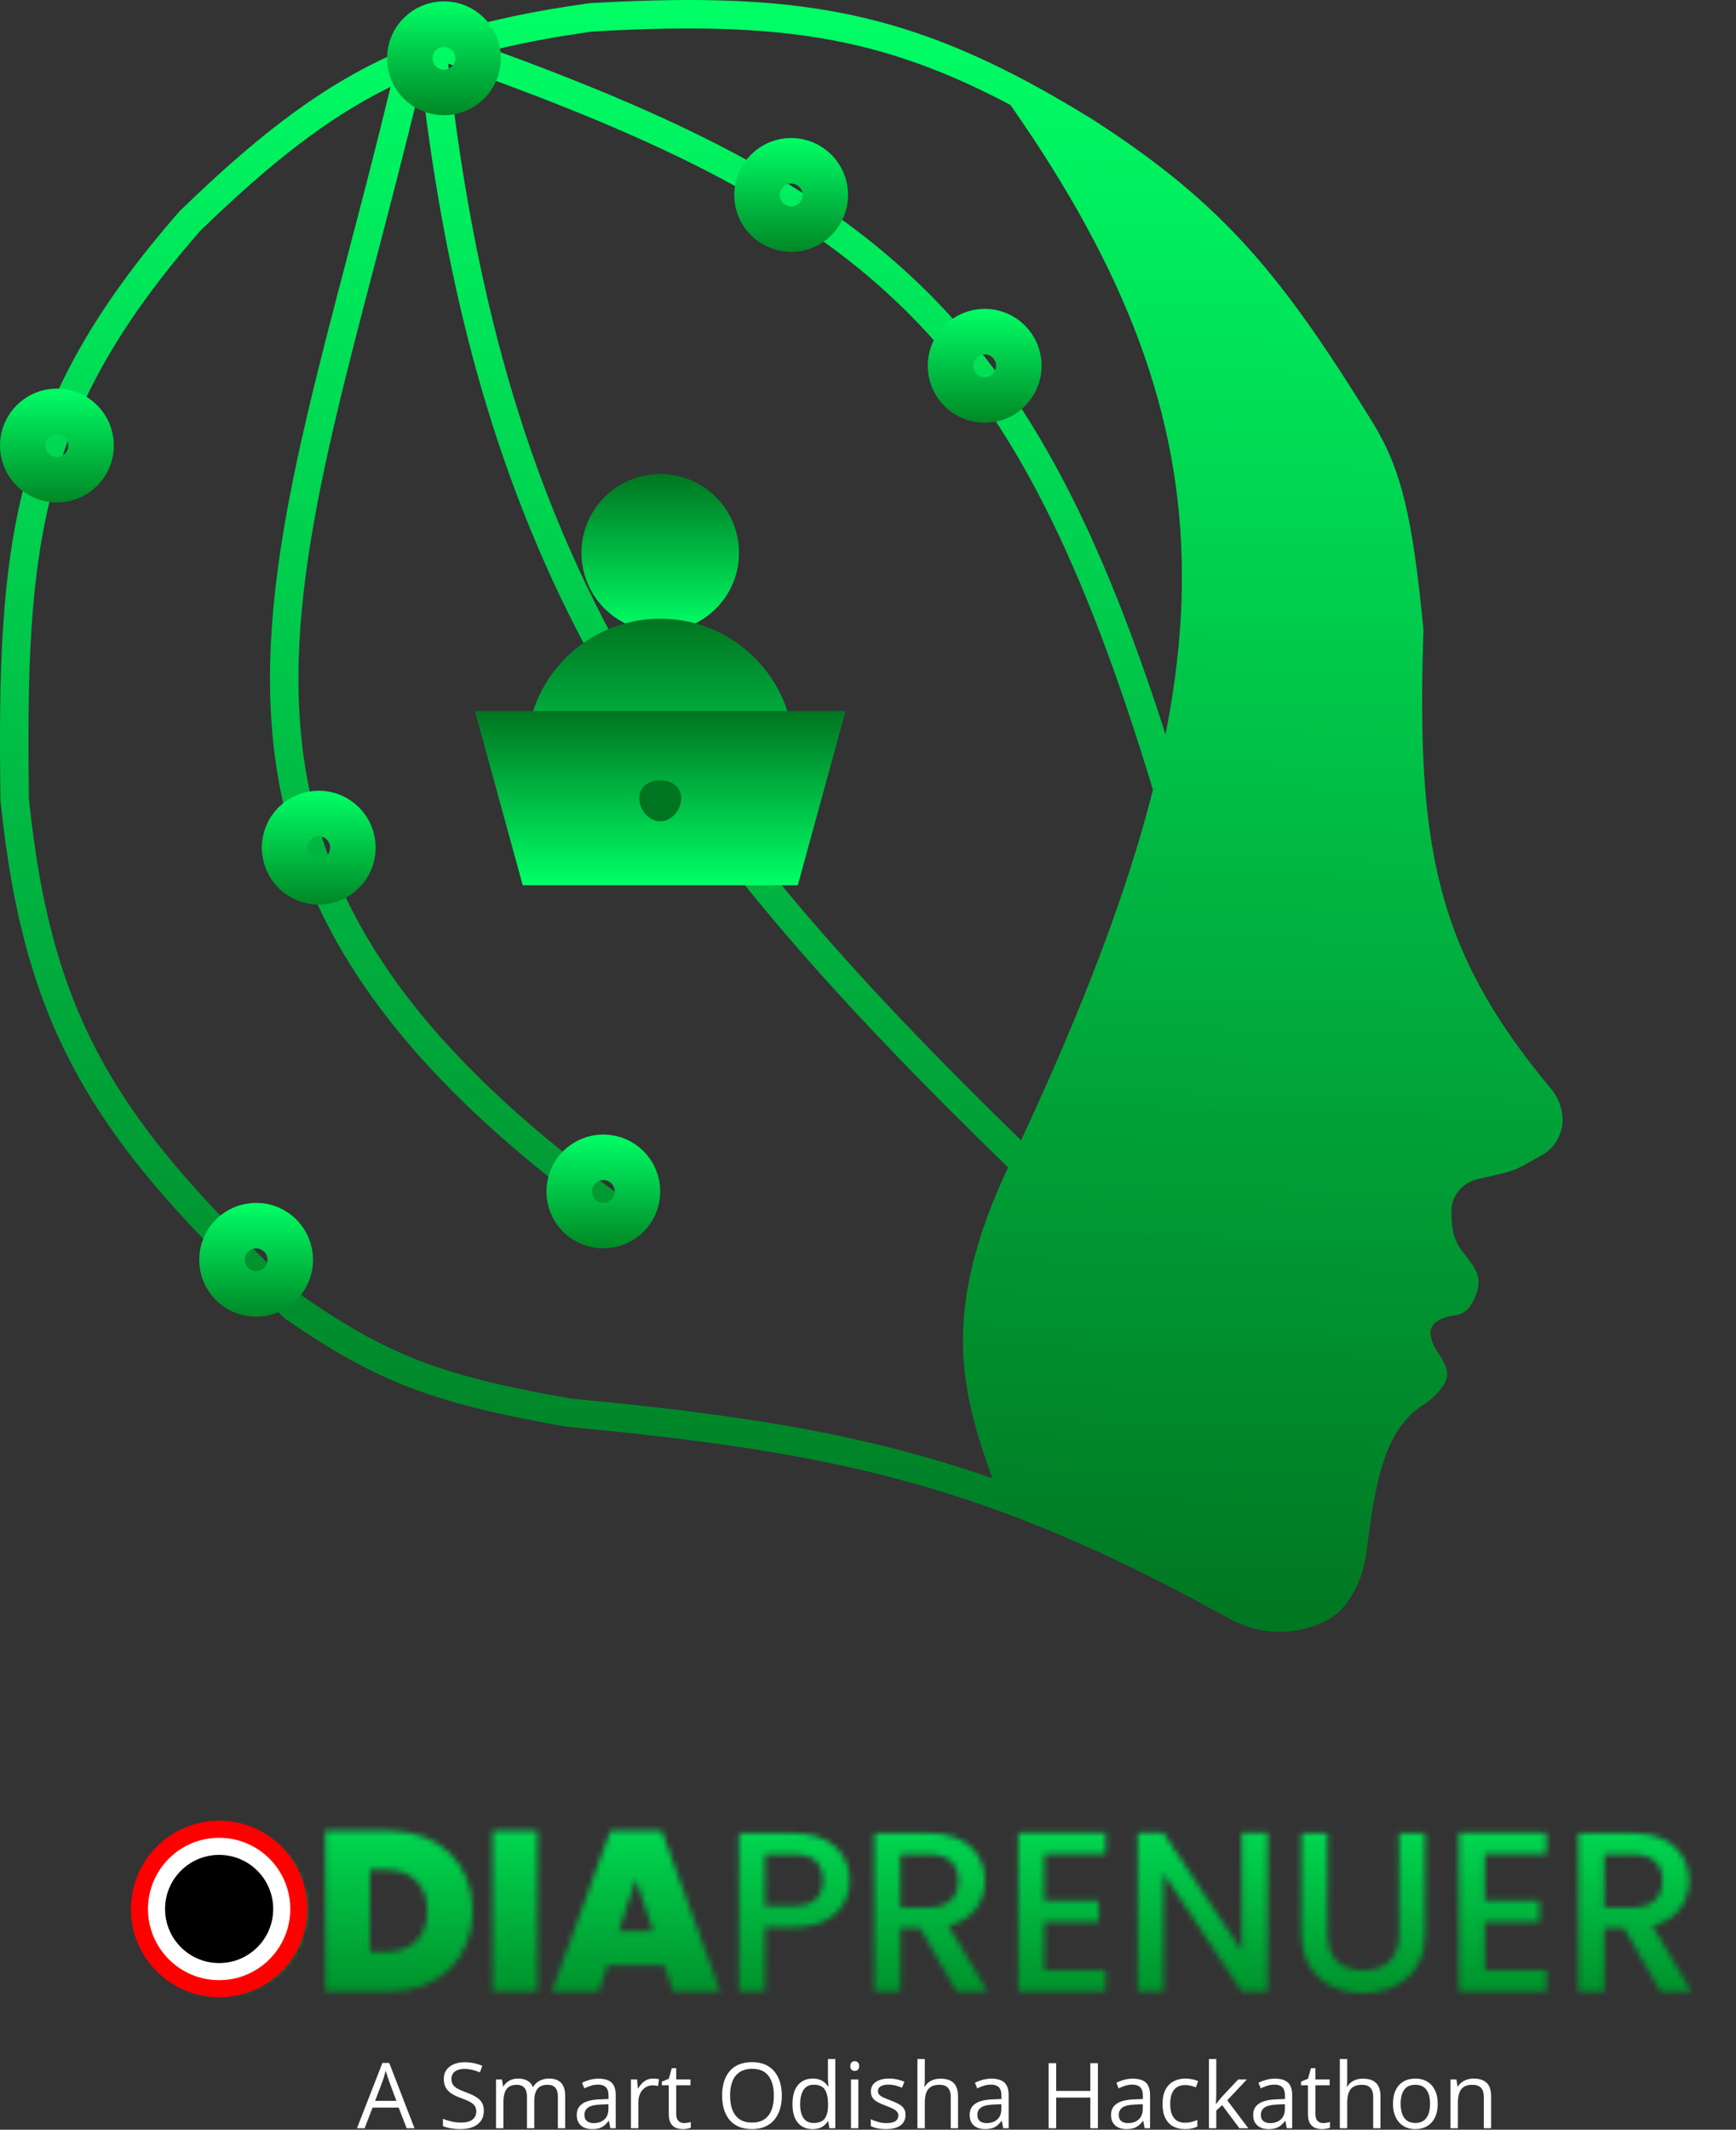 <svg width="305" height="374" viewBox="0 0 305 374" fill="none" xmlns="http://www.w3.org/2000/svg">
<rect x="0" y="0" width="305" height="374" fill="#333333" stroke="none"/>
<path fill-rule="evenodd" clip-rule="evenodd" d="M270.922 202.837C272.908 201.72 274.234 199.715 274.486 197.451C274.552 196.858 274.543 196.259 274.458 195.668L274.434 195.499C274.206 193.905 273.517 192.407 272.483 191.172C251.875 166.542 248.897 148.059 250.085 110.558C248.143 90.638 246.238 82.411 241.085 74.058C225.23 48.464 215.133 35.917 192.085 21.058C188.211 18.661 184.513 16.509 180.934 14.582L180.831 14.436L180.758 14.488C155.882 1.135 136.675 -1.325 103.585 0.558C94.117 1.878 86.059 3.51 78.698 5.858L78.242 5.698L78.121 6.044C61.868 11.336 48.953 20.203 31.585 37.058C1.777 71.054 -0.561 95.388 0.085 140.558C4.192 180.849 16.403 200.384 50.085 231.558C66.558 242.992 76.757 246.531 99.585 250.558C146.731 255.005 173.325 260.61 215.942 284.233C218.665 285.743 221.722 286.558 224.835 286.558C226.329 286.558 227.823 286.37 229.271 286.002C231.906 285.333 234.495 284.183 236.176 282.047C236.411 281.748 236.644 281.435 236.884 281.099C238.74 278.5 239.749 275.396 240.129 272.225C241.837 257.997 243.914 250.443 250.482 246.426C251.501 245.803 252.972 244.264 253.619 243.26C254.963 241.178 253.919 239.503 252.567 237.426C251.869 236.354 251.458 235.368 251.341 234.346C251.087 232.116 253.624 231.245 255.848 230.944C256.926 230.798 257.93 230.066 258.469 229.121C259.294 227.678 259.732 226.489 259.764 225.242C259.812 223.413 258.628 221.917 257.472 220.456C257.262 220.191 257.053 219.927 256.852 219.661C255.632 218.051 254.956 216.147 255.004 212.481C255.021 211.231 255.516 210.04 256.317 209.08C257.14 208.092 258.262 207.399 259.514 207.104L264.152 206.013C265.435 205.711 266.668 205.23 267.816 204.584L270.922 202.837ZM169.204 236.686C169.419 244.976 171.677 252.171 174.342 259.603C151.638 251.69 129.873 248.398 100.256 245.599C89.033 243.614 81.195 241.792 74.218 239.158C67.34 236.561 61.108 233.102 53.223 227.649C36.642 212.281 25.703 200.086 18.352 187.024C11.04 174.033 7.096 159.855 5.082 140.267C4.765 117.781 5.227 101.091 9.248 85.897C13.225 70.873 20.779 56.999 35.212 40.505C47.672 28.429 57.534 20.804 67.831 15.64C68.096 15.507 68.361 15.376 68.627 15.246C66.126 25.603 63.555 35.408 61.1 44.77L60.891 45.566C58.269 55.565 55.784 65.069 53.683 74.151C49.484 92.301 46.775 108.941 47.577 124.814C49.197 156.873 65.098 185.15 109.643 216.6L112.527 212.516C68.764 181.618 54.088 154.59 52.57 124.562C51.804 109.391 54.387 93.291 58.554 75.278C60.636 66.278 63.102 56.845 65.727 46.834L65.94 46.021C68.5 36.262 71.2 25.964 73.817 15.053L70.649 14.293C71.723 13.804 72.808 13.339 73.907 12.894C78.937 56.704 89.193 89.698 106.02 119.298C122.85 148.903 146.178 174.976 177.107 205.007C171.084 217.852 168.974 227.801 169.204 236.686ZM177.528 18.432C197.844 47.48 207.53 72.78 207.652 100.685C207.691 109.734 206.726 119.09 204.769 128.968C193.421 93.605 181.354 69.826 163.435 51.783C145.298 33.522 121.373 21.35 86.82 8.759C92.016 7.468 97.683 6.434 104.074 5.538C122.765 4.483 136.578 4.865 149.39 7.713C158.66 9.773 167.569 13.162 177.528 18.432ZM202.565 138.7C190.518 98.97 178.307 73.853 159.887 55.307C141.479 36.772 116.635 24.558 78.745 11.175C83.667 55.043 93.795 87.675 110.367 116.827C126.63 145.435 149.172 170.824 179.398 200.26C190.197 177.039 197.945 156.928 202.565 138.7Z" fill="url(#paint0_linear_18_152)"/>
<circle cx="78" cy="10.239" r="6" stroke="url(#paint1_linear_18_152)" stroke-width="8"/>
<circle cx="10" cy="78.239" r="6" stroke="url(#paint2_linear_18_152)" stroke-width="8"/>
<circle cx="106" cy="209.239" r="6" stroke="url(#paint3_linear_18_152)" stroke-width="8"/>
<circle cx="45" cy="221.239" r="6" stroke="url(#paint4_linear_18_152)" stroke-width="8"/>
<circle cx="56" cy="148.858" r="6" stroke="url(#paint5_linear_18_152)" stroke-width="8"/>
<circle cx="139" cy="34.239" r="6" stroke="url(#paint6_linear_18_152)" stroke-width="8"/>
<circle cx="173" cy="64.239" r="6" stroke="url(#paint7_linear_18_152)" stroke-width="8"/>
<path d="M71.445 373.739L70.039 370.114H65.461L64.062 373.739H62.719L67.188 362.271H68.383L72.82 373.739H71.445ZM69.641 368.935L68.305 365.333C68.273 365.239 68.221 365.086 68.148 364.872C68.081 364.659 68.01 364.437 67.938 364.208C67.865 363.979 67.805 363.794 67.758 363.653C67.706 363.867 67.648 364.081 67.586 364.294C67.529 364.502 67.471 364.698 67.414 364.88C67.357 365.057 67.307 365.208 67.266 365.333L65.906 368.935H69.641ZM85.008 370.7C85.008 371.377 84.838 371.956 84.5 372.435C84.167 372.909 83.698 373.271 83.094 373.521C82.49 373.771 81.779 373.896 80.961 373.896C80.529 373.896 80.12 373.875 79.734 373.833C79.349 373.791 78.995 373.732 78.672 373.653C78.349 373.575 78.065 373.479 77.82 373.364V372.091C78.211 372.252 78.688 372.403 79.25 372.544C79.812 372.679 80.401 372.747 81.016 372.747C81.588 372.747 82.073 372.672 82.469 372.521C82.865 372.364 83.164 372.143 83.367 371.857C83.576 371.565 83.68 371.216 83.68 370.81C83.68 370.419 83.594 370.094 83.422 369.833C83.25 369.568 82.963 369.328 82.562 369.114C82.167 368.896 81.625 368.664 80.938 368.419C80.453 368.247 80.026 368.06 79.656 367.857C79.287 367.648 78.977 367.414 78.727 367.153C78.477 366.893 78.287 366.591 78.156 366.247C78.031 365.903 77.969 365.51 77.969 365.068C77.969 364.458 78.122 363.937 78.43 363.505C78.742 363.068 79.172 362.734 79.719 362.505C80.271 362.271 80.904 362.153 81.617 362.153C82.227 362.153 82.789 362.211 83.305 362.325C83.826 362.44 84.302 362.594 84.734 362.786L84.32 363.927C83.909 363.755 83.471 363.612 83.008 363.497C82.549 363.383 82.076 363.325 81.586 363.325C81.096 363.325 80.682 363.398 80.344 363.544C80.01 363.685 79.755 363.885 79.578 364.146C79.401 364.406 79.312 364.716 79.312 365.075C79.312 365.476 79.396 365.81 79.562 366.075C79.734 366.341 80.005 366.578 80.375 366.786C80.75 366.989 81.245 367.203 81.859 367.427C82.531 367.672 83.102 367.932 83.57 368.208C84.039 368.479 84.396 368.812 84.641 369.208C84.885 369.599 85.008 370.096 85.008 370.7ZM96.445 365.021C97.388 365.021 98.099 365.268 98.578 365.763C99.057 366.252 99.297 367.041 99.297 368.13V373.739H98.016V368.193C98.016 367.5 97.865 366.982 97.562 366.638C97.266 366.289 96.823 366.114 96.234 366.114C95.406 366.114 94.805 366.354 94.43 366.833C94.055 367.312 93.867 368.018 93.867 368.95V373.739H92.578V368.193C92.578 367.729 92.51 367.344 92.375 367.036C92.245 366.729 92.047 366.5 91.781 366.349C91.521 366.193 91.19 366.114 90.789 366.114C90.221 366.114 89.766 366.232 89.422 366.466C89.078 366.7 88.828 367.049 88.672 367.513C88.521 367.971 88.445 368.536 88.445 369.208V373.739H87.148V365.177H88.195L88.391 366.388H88.461C88.633 366.091 88.849 365.841 89.109 365.638C89.37 365.435 89.662 365.281 89.984 365.177C90.307 365.073 90.651 365.021 91.016 365.021C91.667 365.021 92.211 365.143 92.648 365.388C93.091 365.627 93.412 365.995 93.609 366.489H93.68C93.961 365.995 94.346 365.627 94.836 365.388C95.326 365.143 95.862 365.021 96.445 365.021ZM105.164 365.036C106.185 365.036 106.943 365.265 107.438 365.724C107.932 366.182 108.18 366.914 108.18 367.919V373.739H107.234L106.984 372.474H106.922C106.682 372.786 106.432 373.049 106.172 373.263C105.911 373.471 105.609 373.63 105.266 373.739C104.927 373.844 104.51 373.896 104.016 373.896C103.495 373.896 103.031 373.804 102.625 373.622C102.224 373.44 101.906 373.164 101.672 372.794C101.443 372.424 101.328 371.956 101.328 371.388C101.328 370.534 101.667 369.877 102.344 369.419C103.021 368.961 104.052 368.711 105.438 368.669L106.914 368.607V368.083C106.914 367.344 106.755 366.825 106.438 366.528C106.12 366.232 105.672 366.083 105.094 366.083C104.646 366.083 104.219 366.148 103.812 366.278C103.406 366.409 103.021 366.562 102.656 366.739L102.258 365.755C102.643 365.557 103.086 365.388 103.586 365.247C104.086 365.107 104.612 365.036 105.164 365.036ZM106.898 369.521L105.594 369.575C104.526 369.617 103.773 369.791 103.336 370.099C102.898 370.406 102.68 370.841 102.68 371.403C102.68 371.893 102.828 372.255 103.125 372.489C103.422 372.724 103.815 372.841 104.305 372.841C105.065 372.841 105.688 372.63 106.172 372.208C106.656 371.786 106.898 371.153 106.898 370.31V369.521ZM114.742 365.021C114.914 365.021 115.094 365.031 115.281 365.052C115.469 365.068 115.635 365.091 115.781 365.122L115.617 366.325C115.477 366.289 115.32 366.26 115.148 366.239C114.977 366.219 114.815 366.208 114.664 366.208C114.32 366.208 113.995 366.278 113.688 366.419C113.385 366.554 113.12 366.752 112.891 367.013C112.661 367.268 112.482 367.578 112.352 367.943C112.221 368.302 112.156 368.703 112.156 369.146V373.739H110.852V365.177H111.93L112.07 366.755H112.125C112.302 366.437 112.516 366.148 112.766 365.888C113.016 365.622 113.305 365.411 113.633 365.255C113.966 365.099 114.336 365.021 114.742 365.021ZM120.164 372.833C120.378 372.833 120.596 372.815 120.82 372.778C121.044 372.742 121.227 372.698 121.367 372.646V373.653C121.216 373.721 121.005 373.778 120.734 373.825C120.469 373.872 120.208 373.896 119.953 373.896C119.5 373.896 119.089 373.818 118.719 373.661C118.349 373.5 118.052 373.229 117.828 372.849C117.609 372.469 117.5 371.943 117.5 371.271V366.193H116.281V365.56L117.508 365.052L118.023 363.193H118.805V365.177H121.312V366.193H118.805V371.232C118.805 371.768 118.927 372.169 119.172 372.435C119.422 372.7 119.753 372.833 120.164 372.833ZM137.359 368.013C137.359 368.893 137.247 369.695 137.023 370.419C136.799 371.138 136.466 371.758 136.023 372.278C135.586 372.794 135.042 373.193 134.391 373.474C133.74 373.755 132.984 373.896 132.125 373.896C131.24 373.896 130.466 373.755 129.805 373.474C129.148 373.193 128.602 372.791 128.164 372.271C127.732 371.75 127.406 371.127 127.188 370.403C126.974 369.679 126.867 368.877 126.867 367.997C126.867 366.831 127.06 365.807 127.445 364.927C127.831 364.047 128.414 363.362 129.195 362.872C129.982 362.383 130.966 362.138 132.148 362.138C133.279 362.138 134.229 362.38 135 362.864C135.776 363.349 136.362 364.031 136.758 364.911C137.159 365.786 137.359 366.82 137.359 368.013ZM128.266 368.013C128.266 368.982 128.404 369.82 128.68 370.528C128.956 371.237 129.378 371.784 129.945 372.169C130.518 372.554 131.245 372.747 132.125 372.747C133.01 372.747 133.734 372.554 134.297 372.169C134.865 371.784 135.284 371.237 135.555 370.528C135.826 369.82 135.961 368.982 135.961 368.013C135.961 366.539 135.651 365.388 135.031 364.56C134.417 363.726 133.456 363.31 132.148 363.31C131.263 363.31 130.534 363.5 129.961 363.88C129.388 364.26 128.961 364.802 128.68 365.505C128.404 366.203 128.266 367.039 128.266 368.013ZM142.758 373.896C141.674 373.896 140.815 373.526 140.18 372.786C139.549 372.047 139.234 370.948 139.234 369.489C139.234 368.015 139.557 366.903 140.203 366.153C140.849 365.398 141.708 365.021 142.781 365.021C143.234 365.021 143.63 365.081 143.969 365.2C144.307 365.32 144.599 365.482 144.844 365.685C145.089 365.883 145.294 366.109 145.461 366.364H145.555C145.534 366.203 145.513 365.982 145.492 365.7C145.471 365.419 145.461 365.19 145.461 365.013V361.583H146.758V373.739H145.711L145.516 372.521H145.461C145.299 372.776 145.094 373.008 144.844 373.216C144.599 373.424 144.305 373.591 143.961 373.716C143.622 373.836 143.221 373.896 142.758 373.896ZM142.961 372.818C143.878 372.818 144.526 372.557 144.906 372.036C145.286 371.515 145.477 370.742 145.477 369.716V369.482C145.477 368.393 145.294 367.557 144.93 366.974C144.57 366.39 143.914 366.099 142.961 366.099C142.164 366.099 141.568 366.406 141.172 367.021C140.776 367.63 140.578 368.463 140.578 369.521C140.578 370.573 140.773 371.385 141.164 371.958C141.56 372.531 142.159 372.818 142.961 372.818ZM150.805 365.177V373.739H149.508V365.177H150.805ZM150.172 361.974C150.385 361.974 150.568 362.044 150.719 362.185C150.875 362.32 150.953 362.534 150.953 362.825C150.953 363.112 150.875 363.325 150.719 363.466C150.568 363.607 150.385 363.677 150.172 363.677C149.948 363.677 149.76 363.607 149.609 363.466C149.464 363.325 149.391 363.112 149.391 362.825C149.391 362.534 149.464 362.32 149.609 362.185C149.76 362.044 149.948 361.974 150.172 361.974ZM159.094 371.396C159.094 371.943 158.956 372.403 158.68 372.778C158.409 373.148 158.018 373.427 157.508 373.614C157.003 373.802 156.398 373.896 155.695 373.896C155.096 373.896 154.578 373.849 154.141 373.755C153.703 373.661 153.32 373.528 152.992 373.357V372.161C153.341 372.333 153.758 372.489 154.242 372.63C154.727 372.771 155.221 372.841 155.727 372.841C156.466 372.841 157.003 372.721 157.336 372.482C157.669 372.242 157.836 371.916 157.836 371.505C157.836 371.271 157.768 371.065 157.633 370.888C157.503 370.706 157.281 370.531 156.969 370.364C156.656 370.193 156.224 370.005 155.672 369.802C155.125 369.594 154.651 369.388 154.25 369.185C153.854 368.976 153.547 368.724 153.328 368.427C153.115 368.13 153.008 367.745 153.008 367.271C153.008 366.547 153.299 365.992 153.883 365.607C154.471 365.216 155.242 365.021 156.195 365.021C156.711 365.021 157.193 365.073 157.641 365.177C158.094 365.276 158.516 365.411 158.906 365.583L158.469 366.622C158.115 366.471 157.737 366.344 157.336 366.239C156.935 366.135 156.526 366.083 156.109 366.083C155.51 366.083 155.049 366.182 154.727 366.38C154.409 366.578 154.25 366.849 154.25 367.193C154.25 367.458 154.323 367.677 154.469 367.849C154.62 368.021 154.859 368.182 155.188 368.333C155.516 368.484 155.948 368.661 156.484 368.864C157.021 369.062 157.484 369.268 157.875 369.482C158.266 369.69 158.565 369.945 158.773 370.247C158.987 370.544 159.094 370.927 159.094 371.396ZM162.477 361.583V365.216C162.477 365.424 162.471 365.635 162.461 365.849C162.451 366.057 162.432 366.25 162.406 366.427H162.492C162.669 366.125 162.893 365.872 163.164 365.669C163.44 365.461 163.753 365.304 164.102 365.2C164.451 365.091 164.82 365.036 165.211 365.036C165.898 365.036 166.471 365.146 166.93 365.364C167.393 365.583 167.74 365.922 167.969 366.38C168.203 366.838 168.32 367.432 168.32 368.161V373.739H167.039V368.247C167.039 367.534 166.875 367 166.547 366.646C166.224 366.291 165.727 366.114 165.055 366.114C164.419 366.114 163.911 366.237 163.531 366.482C163.156 366.721 162.885 367.075 162.719 367.544C162.557 368.013 162.477 368.586 162.477 369.263V373.739H161.18V361.583H162.477ZM174.195 365.036C175.216 365.036 175.974 365.265 176.469 365.724C176.964 366.182 177.211 366.914 177.211 367.919V373.739H176.266L176.016 372.474H175.953C175.714 372.786 175.464 373.049 175.203 373.263C174.943 373.471 174.641 373.63 174.297 373.739C173.958 373.844 173.542 373.896 173.047 373.896C172.526 373.896 172.062 373.804 171.656 373.622C171.255 373.44 170.938 373.164 170.703 372.794C170.474 372.424 170.359 371.956 170.359 371.388C170.359 370.534 170.698 369.877 171.375 369.419C172.052 368.961 173.083 368.711 174.469 368.669L175.945 368.607V368.083C175.945 367.344 175.786 366.825 175.469 366.528C175.151 366.232 174.703 366.083 174.125 366.083C173.677 366.083 173.25 366.148 172.844 366.278C172.438 366.409 172.052 366.562 171.688 366.739L171.289 365.755C171.674 365.557 172.117 365.388 172.617 365.247C173.117 365.107 173.643 365.036 174.195 365.036ZM175.93 369.521L174.625 369.575C173.557 369.617 172.805 369.791 172.367 370.099C171.93 370.406 171.711 370.841 171.711 371.403C171.711 371.893 171.859 372.255 172.156 372.489C172.453 372.724 172.846 372.841 173.336 372.841C174.096 372.841 174.719 372.63 175.203 372.208C175.688 371.786 175.93 371.153 175.93 370.31V369.521ZM192.891 373.739H191.562V368.357H185.562V373.739H184.234V362.318H185.562V367.185H191.562V362.318H192.891V373.739ZM199.039 365.036C200.06 365.036 200.818 365.265 201.312 365.724C201.807 366.182 202.055 366.914 202.055 367.919V373.739H201.109L200.859 372.474H200.797C200.557 372.786 200.307 373.049 200.047 373.263C199.786 373.471 199.484 373.63 199.141 373.739C198.802 373.844 198.385 373.896 197.891 373.896C197.37 373.896 196.906 373.804 196.5 373.622C196.099 373.44 195.781 373.164 195.547 372.794C195.318 372.424 195.203 371.956 195.203 371.388C195.203 370.534 195.542 369.877 196.219 369.419C196.896 368.961 197.927 368.711 199.312 368.669L200.789 368.607V368.083C200.789 367.344 200.63 366.825 200.312 366.528C199.995 366.232 199.547 366.083 198.969 366.083C198.521 366.083 198.094 366.148 197.688 366.278C197.281 366.409 196.896 366.562 196.531 366.739L196.133 365.755C196.518 365.557 196.961 365.388 197.461 365.247C197.961 365.107 198.487 365.036 199.039 365.036ZM200.773 369.521L199.469 369.575C198.401 369.617 197.648 369.791 197.211 370.099C196.773 370.406 196.555 370.841 196.555 371.403C196.555 371.893 196.703 372.255 197 372.489C197.297 372.724 197.69 372.841 198.18 372.841C198.94 372.841 199.562 372.63 200.047 372.208C200.531 371.786 200.773 371.153 200.773 370.31V369.521ZM208.156 373.896C207.385 373.896 206.706 373.737 206.117 373.419C205.529 373.101 205.07 372.617 204.742 371.966C204.414 371.315 204.25 370.495 204.25 369.505C204.25 368.469 204.422 367.622 204.766 366.966C205.115 366.304 205.594 365.815 206.203 365.497C206.812 365.179 207.505 365.021 208.281 365.021C208.708 365.021 209.12 365.065 209.516 365.153C209.917 365.237 210.245 365.344 210.5 365.474L210.109 366.56C209.849 366.456 209.547 366.362 209.203 366.278C208.865 366.195 208.547 366.153 208.25 366.153C207.656 366.153 207.161 366.281 206.766 366.536C206.375 366.791 206.081 367.166 205.883 367.661C205.69 368.156 205.594 368.765 205.594 369.489C205.594 370.182 205.688 370.773 205.875 371.263C206.068 371.752 206.352 372.127 206.727 372.388C207.107 372.643 207.581 372.771 208.148 372.771C208.602 372.771 209.01 372.724 209.375 372.63C209.74 372.531 210.07 372.416 210.367 372.286V373.443C210.081 373.588 209.76 373.7 209.406 373.778C209.057 373.857 208.641 373.896 208.156 373.896ZM213.688 361.583V367.896C213.688 368.104 213.68 368.359 213.664 368.661C213.648 368.958 213.635 369.221 213.625 369.45H213.68C213.789 369.315 213.948 369.114 214.156 368.849C214.37 368.583 214.549 368.37 214.695 368.208L217.539 365.177H219.062L215.617 368.833L219.312 373.739H217.75L214.727 369.685L213.688 370.638V373.739H212.398V361.583H213.688ZM224.008 365.036C225.029 365.036 225.786 365.265 226.281 365.724C226.776 366.182 227.023 366.914 227.023 367.919V373.739H226.078L225.828 372.474H225.766C225.526 372.786 225.276 373.049 225.016 373.263C224.755 373.471 224.453 373.63 224.109 373.739C223.771 373.844 223.354 373.896 222.859 373.896C222.339 373.896 221.875 373.804 221.469 373.622C221.068 373.44 220.75 373.164 220.516 372.794C220.286 372.424 220.172 371.956 220.172 371.388C220.172 370.534 220.51 369.877 221.188 369.419C221.865 368.961 222.896 368.711 224.281 368.669L225.758 368.607V368.083C225.758 367.344 225.599 366.825 225.281 366.528C224.964 366.232 224.516 366.083 223.938 366.083C223.49 366.083 223.062 366.148 222.656 366.278C222.25 366.409 221.865 366.562 221.5 366.739L221.102 365.755C221.487 365.557 221.93 365.388 222.43 365.247C222.93 365.107 223.456 365.036 224.008 365.036ZM225.742 369.521L224.438 369.575C223.37 369.617 222.617 369.791 222.18 370.099C221.742 370.406 221.523 370.841 221.523 371.403C221.523 371.893 221.672 372.255 221.969 372.489C222.266 372.724 222.659 372.841 223.148 372.841C223.909 372.841 224.531 372.63 225.016 372.208C225.5 371.786 225.742 371.153 225.742 370.31V369.521ZM232.461 372.833C232.674 372.833 232.893 372.815 233.117 372.778C233.341 372.742 233.523 372.698 233.664 372.646V373.653C233.513 373.721 233.302 373.778 233.031 373.825C232.766 373.872 232.505 373.896 232.25 373.896C231.797 373.896 231.385 373.818 231.016 373.661C230.646 373.5 230.349 373.229 230.125 372.849C229.906 372.469 229.797 371.943 229.797 371.271V366.193H228.578V365.56L229.805 365.052L230.32 363.193H231.102V365.177H233.609V366.193H231.102V371.232C231.102 371.768 231.224 372.169 231.469 372.435C231.719 372.7 232.049 372.833 232.461 372.833ZM236.695 361.583V365.216C236.695 365.424 236.69 365.635 236.68 365.849C236.669 366.057 236.651 366.25 236.625 366.427H236.711C236.888 366.125 237.112 365.872 237.383 365.669C237.659 365.461 237.971 365.304 238.32 365.2C238.669 365.091 239.039 365.036 239.43 365.036C240.117 365.036 240.69 365.146 241.148 365.364C241.612 365.583 241.958 365.922 242.188 366.38C242.422 366.838 242.539 367.432 242.539 368.161V373.739H241.258V368.247C241.258 367.534 241.094 367 240.766 366.646C240.443 366.291 239.945 366.114 239.273 366.114C238.638 366.114 238.13 366.237 237.75 366.482C237.375 366.721 237.104 367.075 236.938 367.544C236.776 368.013 236.695 368.586 236.695 369.263V373.739H235.398V361.583H236.695ZM252.594 369.443C252.594 370.146 252.503 370.773 252.32 371.325C252.138 371.877 251.875 372.344 251.531 372.724C251.188 373.104 250.771 373.396 250.281 373.599C249.797 373.797 249.247 373.896 248.633 373.896C248.06 373.896 247.534 373.797 247.055 373.599C246.581 373.396 246.169 373.104 245.82 372.724C245.477 372.344 245.208 371.877 245.016 371.325C244.828 370.773 244.734 370.146 244.734 369.443C244.734 368.505 244.893 367.708 245.211 367.052C245.529 366.39 245.982 365.888 246.57 365.544C247.164 365.195 247.87 365.021 248.688 365.021C249.469 365.021 250.151 365.195 250.734 365.544C251.323 365.893 251.779 366.398 252.102 367.06C252.43 367.716 252.594 368.51 252.594 369.443ZM246.078 369.443C246.078 370.13 246.169 370.726 246.352 371.232C246.534 371.737 246.815 372.127 247.195 372.403C247.576 372.679 248.065 372.818 248.664 372.818C249.258 372.818 249.745 372.679 250.125 372.403C250.51 372.127 250.794 371.737 250.977 371.232C251.159 370.726 251.25 370.13 251.25 369.443C251.25 368.76 251.159 368.172 250.977 367.677C250.794 367.177 250.513 366.791 250.133 366.521C249.753 366.25 249.26 366.114 248.656 366.114C247.766 366.114 247.112 366.409 246.695 366.997C246.284 367.586 246.078 368.401 246.078 369.443ZM258.891 365.021C259.906 365.021 260.674 365.271 261.195 365.771C261.716 366.265 261.977 367.062 261.977 368.161V373.739H260.695V368.247C260.695 367.534 260.531 367 260.203 366.646C259.88 366.291 259.383 366.114 258.711 366.114C257.763 366.114 257.096 366.383 256.711 366.919C256.326 367.456 256.133 368.234 256.133 369.255V373.739H254.836V365.177H255.883L256.078 366.411H256.148C256.331 366.109 256.562 365.857 256.844 365.653C257.125 365.445 257.44 365.289 257.789 365.185C258.138 365.075 258.505 365.021 258.891 365.021Z" fill="white"/>
<circle cx="116" cy="97.08" r="13.84" fill="url(#paint8_linear_18_152)"/>
<path d="M92.517 132.135C92.517 119.165 103.031 108.651 116 108.651C128.97 108.651 139.483 119.165 139.483 132.135V151.534H92.517V132.135Z" fill="url(#paint9_linear_18_152)"/>
<path d="M83.441 124.874H148.559L140.164 155.462H91.835L83.441 124.874Z" fill="url(#paint10_linear_18_152)"/>
<path d="M119.683 140.168C119.683 142.202 118.034 144.234 116 144.234C113.966 144.234 112.317 142.202 112.317 140.168C112.317 138.134 113.966 137.043 116 137.043C118.034 137.043 119.683 138.134 119.683 140.168Z" fill="#007521"/>
<mask id="mask0_18_152" style="mask-type:alpha" maskUnits="userSpaceOnUse" x="24" y="321" width="274" height="30">
<path d="M53.634 335.539C53.634 327.059 47.234 321.099 39.194 321.099C31.194 321.099 24.714 327.059 24.714 335.539C24.714 344.019 31.194 350.019 39.194 350.019C47.194 350.019 53.634 344.019 53.634 335.539ZM32.714 335.539C32.714 331.099 35.114 328.299 39.194 328.299C43.234 328.299 45.674 331.099 45.674 335.539C45.674 339.899 43.234 342.739 39.194 342.739C35.114 342.739 32.714 339.899 32.714 335.539ZM68.318 321.539H57.158V349.739H68.318C77.318 349.739 83.038 343.779 83.038 335.619C83.038 327.339 77.318 321.539 68.318 321.539ZM64.998 342.819V328.339H67.718C72.238 328.339 75.078 330.939 75.078 335.619C75.078 340.259 72.238 342.819 67.718 342.819H64.998ZM86.572 349.739H94.412V321.539H86.572V349.739ZM118.237 349.739H126.517L116.277 321.539H107.237L96.957 349.739H105.197L106.717 345.139H116.717L118.237 349.739ZM114.757 339.139H108.717L111.717 330.019L114.757 339.139ZM134.392 334.739V325.659H139.432C142.992 325.659 144.592 327.339 144.592 330.219C144.592 333.019 142.992 334.739 139.432 334.739H134.392ZM149.272 330.219C149.272 325.699 146.032 321.939 139.432 321.939H129.832V349.739H134.392V338.459H139.432C146.672 338.459 149.272 334.179 149.272 330.219ZM168.381 330.259C168.381 333.019 166.781 334.979 163.221 334.979H158.181V325.659H163.221C166.781 325.659 168.381 327.459 168.381 330.259ZM153.621 321.939V349.739H158.181V338.619H161.661L168.061 349.739H173.501L166.621 338.219C171.301 337.059 173.061 333.539 173.061 330.259C173.061 325.739 169.821 321.939 163.221 321.939H153.621ZM194.255 321.899H178.895V349.739H194.255V346.019H183.455V337.499H193.055V333.779H183.455V325.619H194.255V321.899ZM218.151 321.899V342.619L204.431 321.899H199.871V349.739H204.431V328.979L218.151 349.739H222.711V321.899H218.151ZM228.659 339.579C228.659 346.659 233.619 350.019 239.459 350.019C245.259 350.019 250.379 346.659 250.379 339.579V321.939H245.819V339.659C245.819 343.979 243.379 346.019 239.499 346.019C235.659 346.019 233.219 343.979 233.219 339.659V321.939H228.659V339.579ZM271.676 321.899H256.316V349.739H271.676V346.019H260.876V337.499H270.476V333.779H260.876V325.619H271.676V321.899ZM292.053 330.259C292.053 333.019 290.453 334.979 286.893 334.979H281.853V325.659H286.893C290.453 325.659 292.053 327.459 292.053 330.259ZM277.293 321.939V349.739H281.853V338.619H285.333L291.733 349.739H297.173L290.293 338.219C294.973 337.059 296.733 333.539 296.733 330.259C296.733 325.739 293.493 321.939 286.893 321.939H277.293Z" fill="white"/>
</mask>
<g mask="url(#mask0_18_152)">
<rect x="-23.888" y="290.158" width="349.776" height="85.163" fill="url(#paint11_linear_18_152)"/>
</g>
<circle cx="38.5" cy="335.239" r="15.5" fill="#FF0000"/>
<circle cx="38.5" cy="335.239" r="12.5" fill="white"/>
<circle cx="38.5" cy="335.239" r="9.5" fill="black"/>
<defs>
<linearGradient id="paint0_linear_18_152" x1="137.265" y1="2.21691e-07" x2="129.5" y2="286.739" gradientUnits="userSpaceOnUse">
<stop stop-color="#00FF66"/>
<stop offset="1" stop-color="#007521"/>
</linearGradient>
<linearGradient id="paint1_linear_18_152" x1="78" y1="0.239" x2="78" y2="20.239" gradientUnits="userSpaceOnUse">
<stop stop-color="#00FF66"/>
<stop offset="1" stop-color="#008826"/>
</linearGradient>
<linearGradient id="paint2_linear_18_152" x1="10" y1="68.239" x2="10" y2="88.239" gradientUnits="userSpaceOnUse">
<stop stop-color="#00FF66"/>
<stop offset="1" stop-color="#008826"/>
</linearGradient>
<linearGradient id="paint3_linear_18_152" x1="106" y1="199.239" x2="106" y2="219.239" gradientUnits="userSpaceOnUse">
<stop stop-color="#00FF66"/>
<stop offset="1" stop-color="#008826"/>
</linearGradient>
<linearGradient id="paint4_linear_18_152" x1="45" y1="211.239" x2="45" y2="231.239" gradientUnits="userSpaceOnUse">
<stop stop-color="#00FF66"/>
<stop offset="1" stop-color="#008826"/>
</linearGradient>
<linearGradient id="paint5_linear_18_152" x1="56" y1="138.858" x2="56" y2="158.858" gradientUnits="userSpaceOnUse">
<stop stop-color="#00FF66"/>
<stop offset="1" stop-color="#008826"/>
</linearGradient>
<linearGradient id="paint6_linear_18_152" x1="139" y1="24.239" x2="139" y2="44.239" gradientUnits="userSpaceOnUse">
<stop stop-color="#00FF66"/>
<stop offset="1" stop-color="#008826"/>
</linearGradient>
<linearGradient id="paint7_linear_18_152" x1="173" y1="54.239" x2="173" y2="74.239" gradientUnits="userSpaceOnUse">
<stop stop-color="#00FF66"/>
<stop offset="1" stop-color="#008826"/>
</linearGradient>
<linearGradient id="paint8_linear_18_152" x1="116" y1="83.239" x2="116" y2="110.92" gradientUnits="userSpaceOnUse">
<stop stop-color="#007521"/>
<stop offset="1" stop-color="#00FF66"/>
</linearGradient>
<linearGradient id="paint9_linear_18_152" x1="116" y1="108.651" x2="116" y2="151.534" gradientUnits="userSpaceOnUse">
<stop stop-color="#007521"/>
<stop offset="1" stop-color="#00FF66"/>
</linearGradient>
<linearGradient id="paint10_linear_18_152" x1="116" y1="124.874" x2="116" y2="155.462" gradientUnits="userSpaceOnUse">
<stop stop-color="#007521"/>
<stop offset="1" stop-color="#00FF66"/>
</linearGradient>
<linearGradient id="paint11_linear_18_152" x1="151" y1="354.03" x2="151" y2="305.366" gradientUnits="userSpaceOnUse">
<stop stop-color="#008826"/>
<stop offset="1" stop-color="#00FF66"/>
</linearGradient>
</defs>
</svg>
